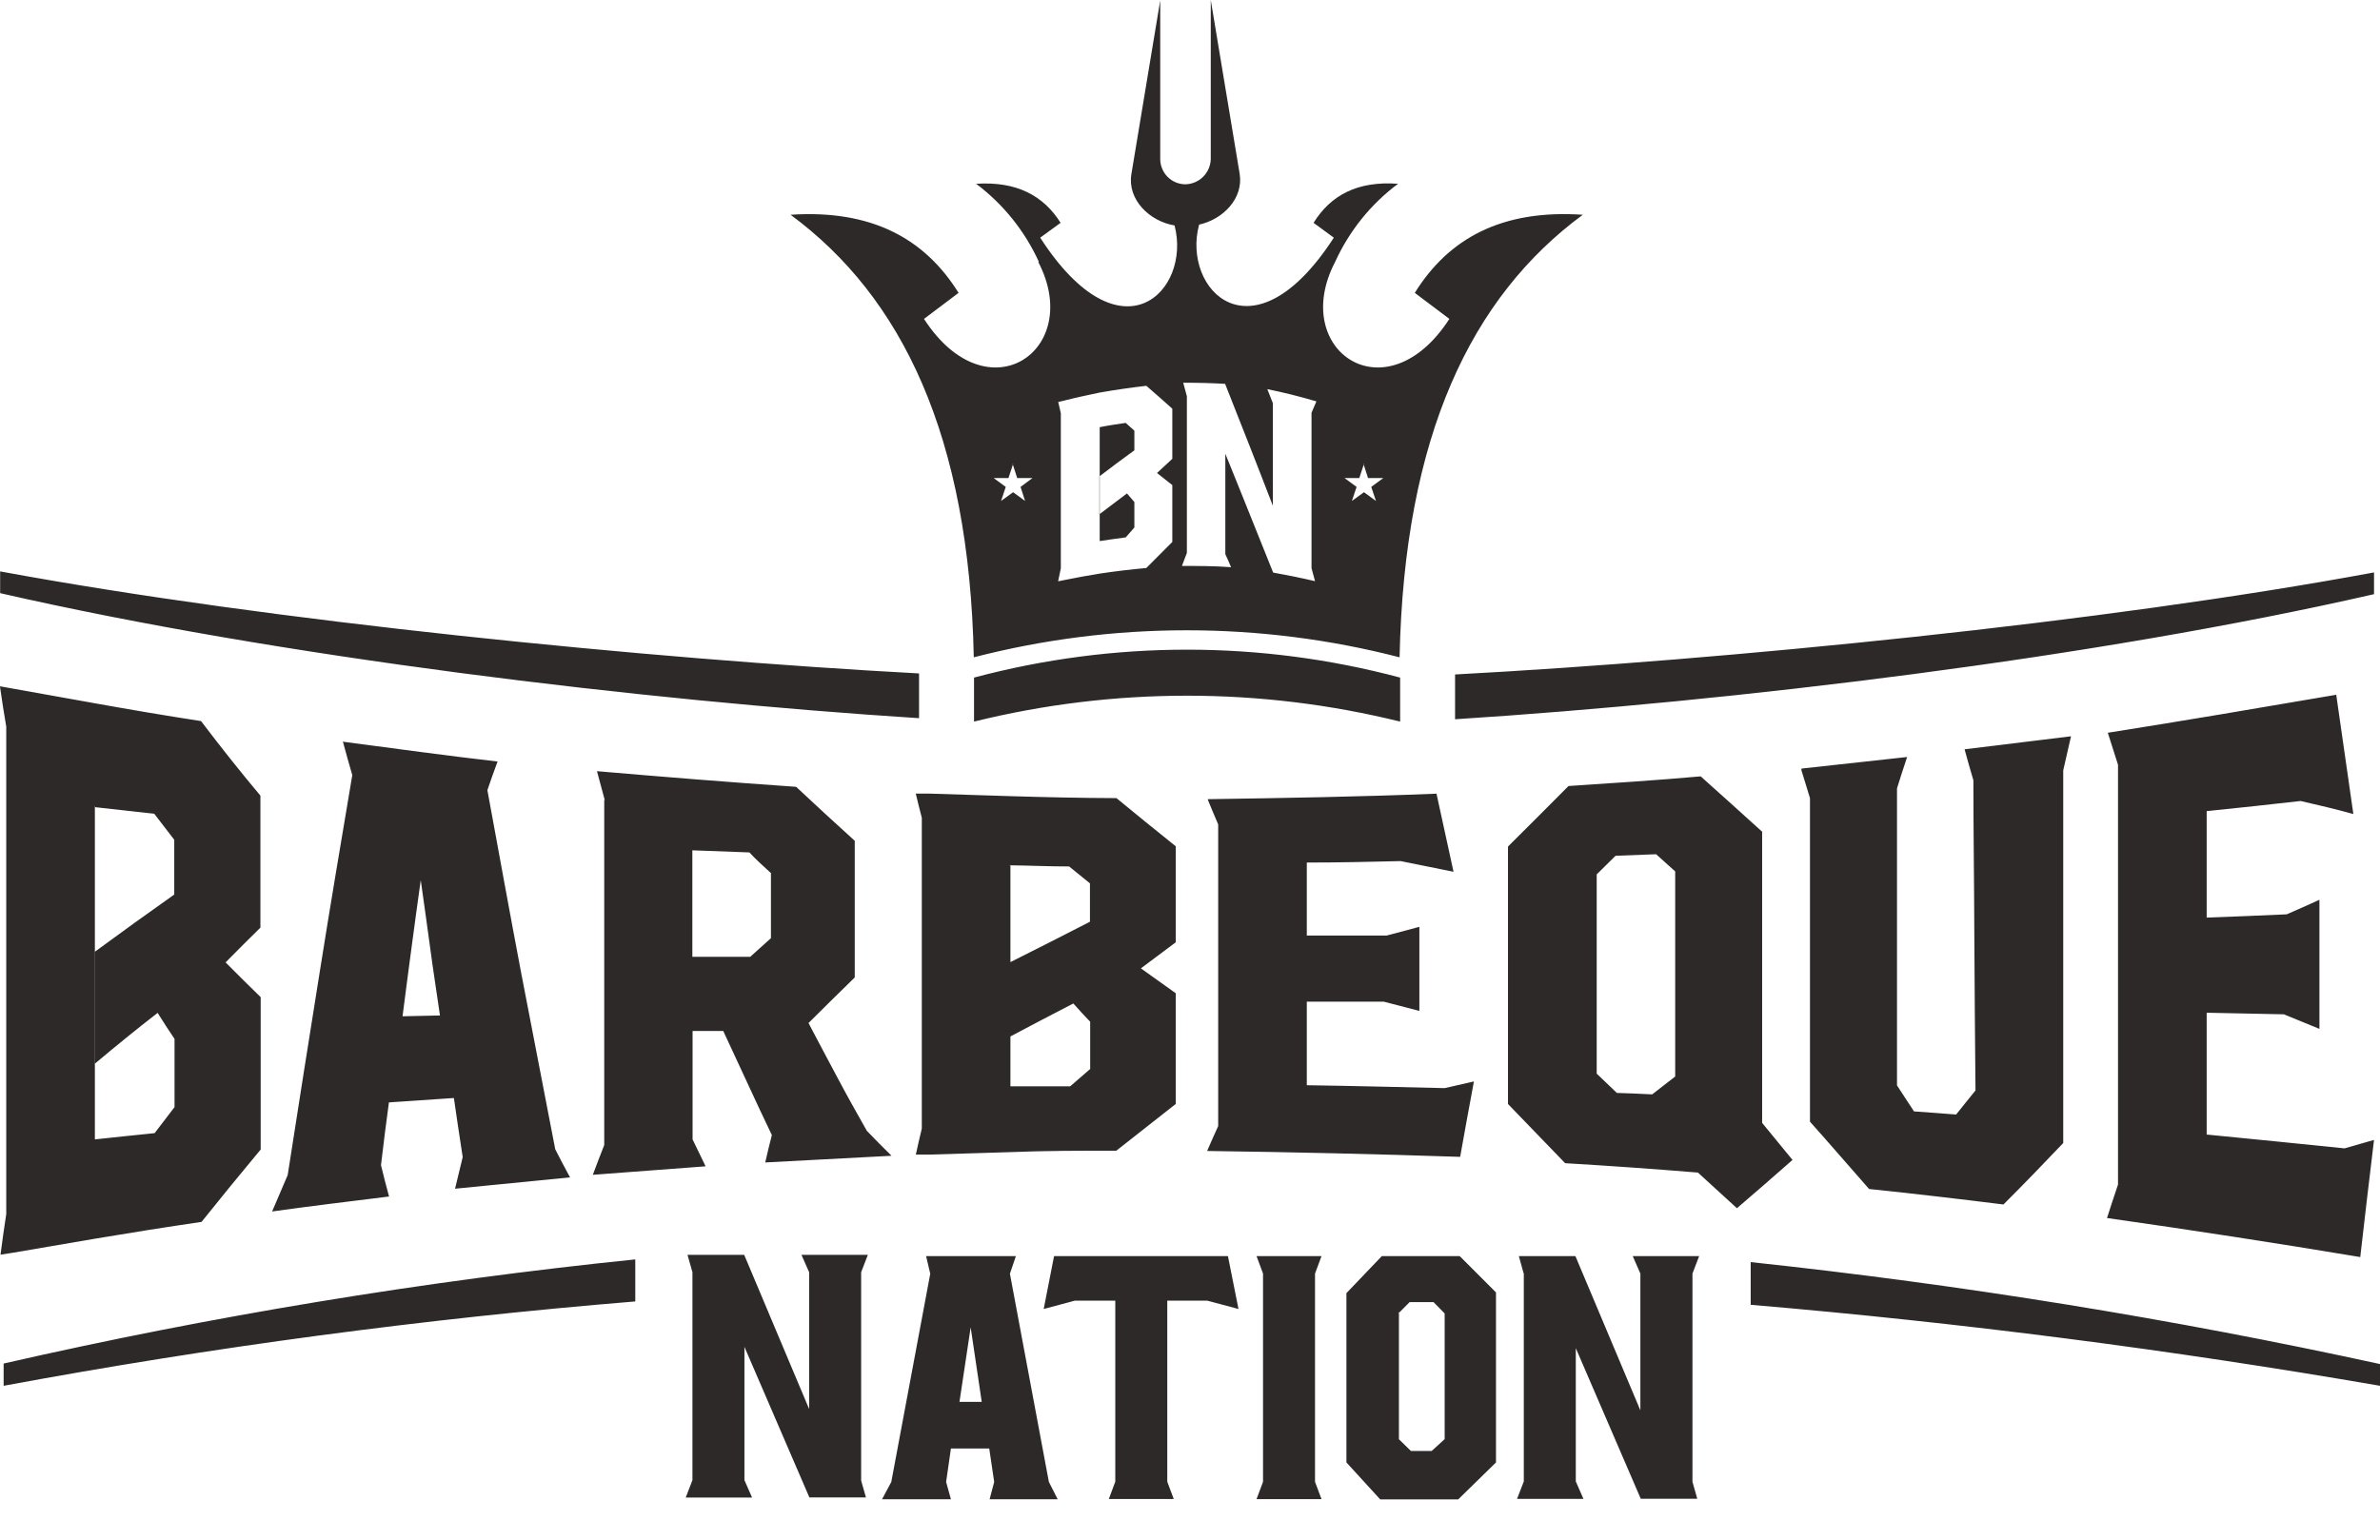 <svg width="51" height="33" viewBox="0 0 51 33" fill="none" xmlns="http://www.w3.org/2000/svg">
<path fill-rule="evenodd" clip-rule="evenodd" d="M14.836 27.261L14.732 26.895H15.947L17.339 30.201V27.269L17.174 26.895H18.597L18.453 27.269V31.733L18.556 32.095H17.344L15.952 28.867V31.724L16.116 32.098H14.694L14.838 31.724V27.261H14.836ZM25.695 4.815C25.319 6.21 26.842 7.783 28.582 5.094L28.148 4.776C28.513 4.187 29.084 3.875 29.958 3.939C29.375 4.374 28.912 4.95 28.61 5.613C27.622 7.507 29.699 8.938 31.058 6.835L30.317 6.277C31.044 5.108 32.183 4.486 33.917 4.603C31.528 6.363 30.089 9.345 29.991 14.088C26.998 13.316 23.86 13.316 20.867 14.088C20.769 9.345 19.33 6.366 16.941 4.603C18.675 4.489 19.814 5.111 20.541 6.277L19.8 6.835C21.159 8.938 23.236 7.507 22.248 5.613H22.262C21.96 4.951 21.498 4.375 20.917 3.939C21.791 3.883 22.362 4.196 22.727 4.776L22.29 5.094C24.027 7.78 25.536 6.232 25.169 4.832C24.628 4.742 24.155 4.274 24.244 3.733L24.862 0.008V3.409C24.862 3.48 24.876 3.55 24.904 3.616C24.931 3.682 24.97 3.741 25.021 3.792C25.071 3.842 25.13 3.882 25.196 3.909C25.261 3.936 25.332 3.95 25.402 3.95C25.545 3.947 25.681 3.889 25.782 3.788C25.883 3.687 25.941 3.552 25.945 3.409V0L26.564 3.724C26.65 4.249 26.21 4.703 25.692 4.815H25.695ZM21.71 9.942L21.61 10.246H21.293L21.552 10.436L21.451 10.737L21.71 10.55L21.966 10.737L21.869 10.436L22.125 10.246H21.797L21.699 9.942H21.71ZM29.228 9.942L29.128 10.246H28.811L29.07 10.436L28.969 10.737L29.228 10.55L29.485 10.737L29.384 10.436L29.643 10.246H29.315L29.217 9.942H29.228ZM25.433 8.478V11.851C25.397 11.945 25.361 12.037 25.327 12.13C25.678 12.13 26.029 12.13 26.38 12.157C26.338 12.06 26.299 11.962 26.257 11.878V9.725C26.427 10.146 26.597 10.562 26.767 10.989C26.937 11.415 27.109 11.842 27.282 12.272C27.58 12.325 27.878 12.386 28.179 12.456L28.104 12.177V8.846L28.209 8.603C27.858 8.5 27.508 8.411 27.157 8.341L27.276 8.642C27.276 9.011 27.276 9.376 27.276 9.742V10.841C27.107 10.4 26.934 9.959 26.764 9.524C26.594 9.089 26.422 8.656 26.252 8.227C25.954 8.21 25.653 8.202 25.355 8.204L25.43 8.483L25.433 8.478ZM23.565 9.164V11.597C23.751 11.569 23.941 11.541 24.122 11.518C24.183 11.446 24.247 11.379 24.308 11.306V10.76L24.149 10.576L23.559 11.022V10.21C23.81 10.018 24.06 9.831 24.308 9.652V9.231L24.122 9.064C23.935 9.092 23.746 9.119 23.565 9.156V9.164ZM22.674 8.606L22.732 8.857V12.18L22.674 12.459L22.799 12.434C23.055 12.381 23.309 12.336 23.565 12.294C23.899 12.244 24.23 12.205 24.564 12.174C24.748 11.99 24.935 11.803 25.121 11.616V10.397L24.793 10.138L25.121 9.834V8.76C24.935 8.592 24.748 8.428 24.564 8.269C24.23 8.308 23.899 8.355 23.565 8.414C23.309 8.467 23.055 8.522 22.799 8.587L22.674 8.617V8.606ZM0.078 29.702C4.556 28.871 9.074 28.267 13.613 27.894V26.993C9.06 27.46 4.54 28.206 0.078 29.225V29.69V29.702ZM37.515 27.966C42.011 28.348 46.506 28.926 51 29.702V29.236C46.548 28.265 42.046 27.535 37.515 27.051V27.966ZM7.345 15.884C7.412 16.127 7.476 16.37 7.549 16.613C7.315 18.007 7.078 19.402 6.853 20.822C6.627 22.242 6.393 23.709 6.165 25.185C6.053 25.442 5.942 25.704 5.831 25.966C6.666 25.849 7.501 25.749 8.337 25.645C8.275 25.425 8.22 25.199 8.164 24.973C8.217 24.524 8.273 24.075 8.334 23.628L9.726 23.534C9.787 23.958 9.849 24.371 9.915 24.8C9.86 25.026 9.804 25.255 9.751 25.478L12.215 25.235C12.106 25.035 12 24.834 11.898 24.633C11.657 23.383 11.412 22.119 11.166 20.842C10.921 19.55 10.684 18.242 10.444 16.936C10.514 16.73 10.586 16.526 10.662 16.322C9.548 16.194 8.456 16.043 7.357 15.898L7.345 15.884ZM9.016 18.864C9.083 19.352 9.155 19.837 9.219 20.323C9.283 20.808 9.359 21.285 9.428 21.765L8.626 21.782C8.69 21.291 8.752 20.8 8.818 20.314C8.885 19.829 8.946 19.346 9.016 18.864ZM0.003 14.71L0.281 14.76L2.03 15.073C2.787 15.209 3.545 15.338 4.308 15.455C4.731 16.013 5.143 16.532 5.58 17.053V18.468C5.58 18.939 5.58 19.41 5.58 19.882C5.332 20.125 5.082 20.376 4.834 20.627C5.083 20.878 5.333 21.126 5.586 21.372V22.197C5.586 23.012 5.586 23.827 5.586 24.638C5.162 25.146 4.74 25.663 4.319 26.189C3.556 26.301 2.798 26.421 2.038 26.549L0.29 26.848L0.011 26.892C0.047 26.613 0.089 26.312 0.134 26.019C0.134 24.279 0.134 22.539 0.134 20.8C0.134 19.061 0.134 17.319 0.134 15.575C0.086 15.296 0.042 15.017 0 14.716L0.003 14.71ZM2.033 17.276C2.033 18.467 2.033 19.658 2.033 20.85C2.033 22.042 2.033 23.232 2.033 24.421C2.459 24.376 2.885 24.329 3.313 24.287L3.74 23.729C3.74 23.244 3.74 22.755 3.74 22.267C3.617 22.083 3.494 21.899 3.378 21.709C2.924 22.061 2.475 22.426 2.03 22.8C2.03 22.002 2.03 21.201 2.03 20.401C2.602 19.98 3.17 19.571 3.734 19.173V17.999L3.305 17.441L2.024 17.299L2.033 17.276ZM12.959 17.148L12.792 16.529C14.212 16.651 15.635 16.766 17.06 16.864C17.476 17.254 17.895 17.64 18.316 18.021C18.316 18.509 18.316 18.998 18.316 19.486C18.316 19.974 18.316 20.462 18.316 20.95C17.985 21.274 17.653 21.598 17.325 21.927C17.528 22.317 17.74 22.708 17.943 23.093C18.146 23.478 18.361 23.857 18.575 24.237C18.748 24.418 18.926 24.596 19.104 24.772L16.398 24.915C16.442 24.719 16.489 24.524 16.54 24.329C16.361 23.958 16.189 23.587 16.016 23.213C15.844 22.839 15.671 22.465 15.498 22.097H14.841C14.841 22.485 14.841 22.872 14.841 23.26C14.841 23.648 14.841 24.036 14.841 24.421C14.933 24.616 15.025 24.806 15.12 24.998L12.703 25.18C12.783 24.968 12.864 24.753 12.948 24.541C12.948 23.311 12.948 22.077 12.948 20.844C12.948 19.611 12.948 18.378 12.948 17.145L12.959 17.148ZM14.836 18.225C14.836 18.604 14.836 18.986 14.836 19.366C14.836 19.745 14.836 20.128 14.836 20.507H16.077L16.52 20.108C16.52 19.639 16.52 19.171 16.52 18.713C16.361 18.568 16.211 18.434 16.058 18.27L14.836 18.225ZM19.622 17.009H19.901L21.643 17.064C22.404 17.087 23.161 17.104 23.924 17.106C24.343 17.452 24.767 17.796 25.194 18.138V19.168C25.194 19.508 25.194 19.854 25.194 20.197L24.448 20.755L25.194 21.288V21.885C25.194 22.479 25.194 23.071 25.194 23.662C24.769 23.995 24.345 24.329 23.921 24.663C23.158 24.663 22.401 24.663 21.643 24.694L19.903 24.747H19.625C19.664 24.566 19.706 24.382 19.753 24.189C19.753 23.073 19.753 21.963 19.753 20.858C19.753 19.742 19.753 18.627 19.753 17.527C19.706 17.349 19.661 17.17 19.619 16.989L19.622 17.009ZM21.652 18.54C21.652 19.33 21.652 20.122 21.652 20.911C21.652 21.701 21.652 22.493 21.652 23.283C22.078 23.283 22.507 23.283 22.933 23.283L23.361 22.912C23.361 22.574 23.361 22.239 23.361 21.899C23.239 21.771 23.116 21.64 23 21.508C22.549 21.741 22.099 21.976 21.652 22.214V20.621C22.209 20.342 22.791 20.047 23.356 19.756V18.933L22.91 18.571C22.482 18.571 22.056 18.551 21.627 18.546L21.652 18.54ZM25.884 17.145C25.957 17.318 26.026 17.494 26.104 17.67C26.104 18.747 26.104 19.823 26.104 20.9V24.136C26.023 24.315 25.943 24.491 25.867 24.669C27.672 24.693 29.479 24.735 31.289 24.795C31.386 24.259 31.481 23.721 31.584 23.179L30.957 23.322C29.972 23.299 28.986 23.274 28.003 23.26V21.469C28.56 21.469 29.1 21.469 29.652 21.469L30.415 21.667C30.415 21.068 30.415 20.465 30.415 19.865L29.713 20.052H28.003V18.487C28.669 18.487 29.343 18.473 30.014 18.456L31.147 18.685C31.024 18.127 30.903 17.569 30.782 17.011C29.148 17.078 27.516 17.104 25.881 17.129L25.884 17.145ZM32.314 18.15V20.903C32.314 21.833 32.314 22.753 32.314 23.662L33.539 24.931C34.485 24.987 35.432 25.054 36.384 25.132L37.22 25.896C37.617 25.556 38.014 25.211 38.411 24.861L37.76 24.067C37.76 23.029 37.76 21.991 37.76 20.953V17.826C37.317 17.424 36.88 17.031 36.443 16.64C35.496 16.724 34.552 16.785 33.611 16.847C33.177 17.282 32.751 17.712 32.322 18.136L32.314 18.15ZM34.218 18.738L34.619 18.342L35.488 18.309L35.897 18.677V20.872C35.897 21.605 35.897 22.339 35.897 23.073L35.404 23.456C35.151 23.442 34.895 23.433 34.647 23.425L34.215 23.012C34.215 22.303 34.215 21.589 34.215 20.875C34.215 20.161 34.215 19.452 34.215 18.738H34.218ZM38.601 16.506L38.785 17.106V24.041C39.208 24.513 39.62 24.995 40.052 25.484C41.009 25.584 41.969 25.695 42.931 25.816C43.359 25.389 43.785 24.948 44.212 24.499C44.212 23.171 44.212 21.845 44.212 20.521V16.512L44.379 15.781L42.098 16.06C42.159 16.283 42.221 16.504 42.287 16.724C42.287 17.84 42.304 18.939 42.307 20.047C42.31 21.154 42.324 22.264 42.332 23.372C42.19 23.545 42.054 23.718 41.917 23.888C41.616 23.866 41.316 23.84 41.015 23.821C40.895 23.637 40.773 23.456 40.65 23.263V16.897C40.72 16.671 40.792 16.448 40.867 16.225L38.604 16.473L38.601 16.506ZM45.164 15.695C45.236 15.926 45.311 16.158 45.386 16.392V25.389C45.306 25.629 45.225 25.869 45.15 26.106C46.954 26.362 48.763 26.641 50.577 26.943C50.674 26.106 50.769 25.269 50.872 24.432L50.24 24.613C49.254 24.513 48.266 24.412 47.286 24.317V21.706L48.94 21.74L49.702 22.052V19.285C49.468 19.394 49.235 19.494 49.001 19.597C48.424 19.622 47.854 19.648 47.286 19.667V17.385C47.957 17.318 48.628 17.243 49.299 17.168C49.675 17.254 50.053 17.343 50.429 17.447C50.307 16.587 50.184 15.736 50.062 14.891C48.43 15.17 46.795 15.449 45.164 15.706V15.695ZM50.872 12.269C45.069 13.346 36.983 14.144 31.18 14.456V15.416C37.15 15.034 44.902 14.102 50.872 12.735V12.269ZM20.872 14.523V15.466C23.871 14.726 27.004 14.726 30.003 15.466V14.523C27.011 13.725 23.864 13.725 20.872 14.523ZM0.003 12.269V12.713C5.973 14.079 13.725 15.011 19.694 15.393V14.434C13.892 14.121 5.806 13.318 0.003 12.247V12.269ZM32.648 27.288L32.547 26.923H33.759L35.151 30.229V27.297L34.987 26.923H36.41L36.267 27.297V31.76L36.37 32.123H35.159L33.767 28.895V31.752L33.931 32.126H32.508L32.653 31.752V27.288H32.648ZM28.852 27.718V31.345L29.576 32.137H31.247L32.057 31.345V27.701L31.28 26.923H29.61L28.85 27.718H28.852ZM29.966 28.151L30.206 27.908H30.718L30.957 28.151V30.845L30.679 31.099H30.234L29.977 30.848V28.114L29.966 28.151ZM28.179 27.297L28.318 26.923H26.926L27.065 27.297V31.76L26.926 32.131H28.318L28.179 31.76V27.297ZM23.899 27.877V30.201V31.758L23.76 32.129H25.152L25.013 31.758V27.877H25.87L26.539 28.056L26.313 26.923H22.587L22.365 28.056L23.033 27.877H23.899ZM19.85 26.923H21.769L21.641 27.3L22.476 31.763L22.665 32.134H21.206L21.304 31.763L21.198 31.046H20.377L20.274 31.763L20.377 32.134H18.901L19.099 31.763L19.934 27.3L19.845 26.923H19.85ZM20.8 28.449L20.56 30.047H21.037L20.8 28.449Z" fill="#2D2928"/>
</svg>
